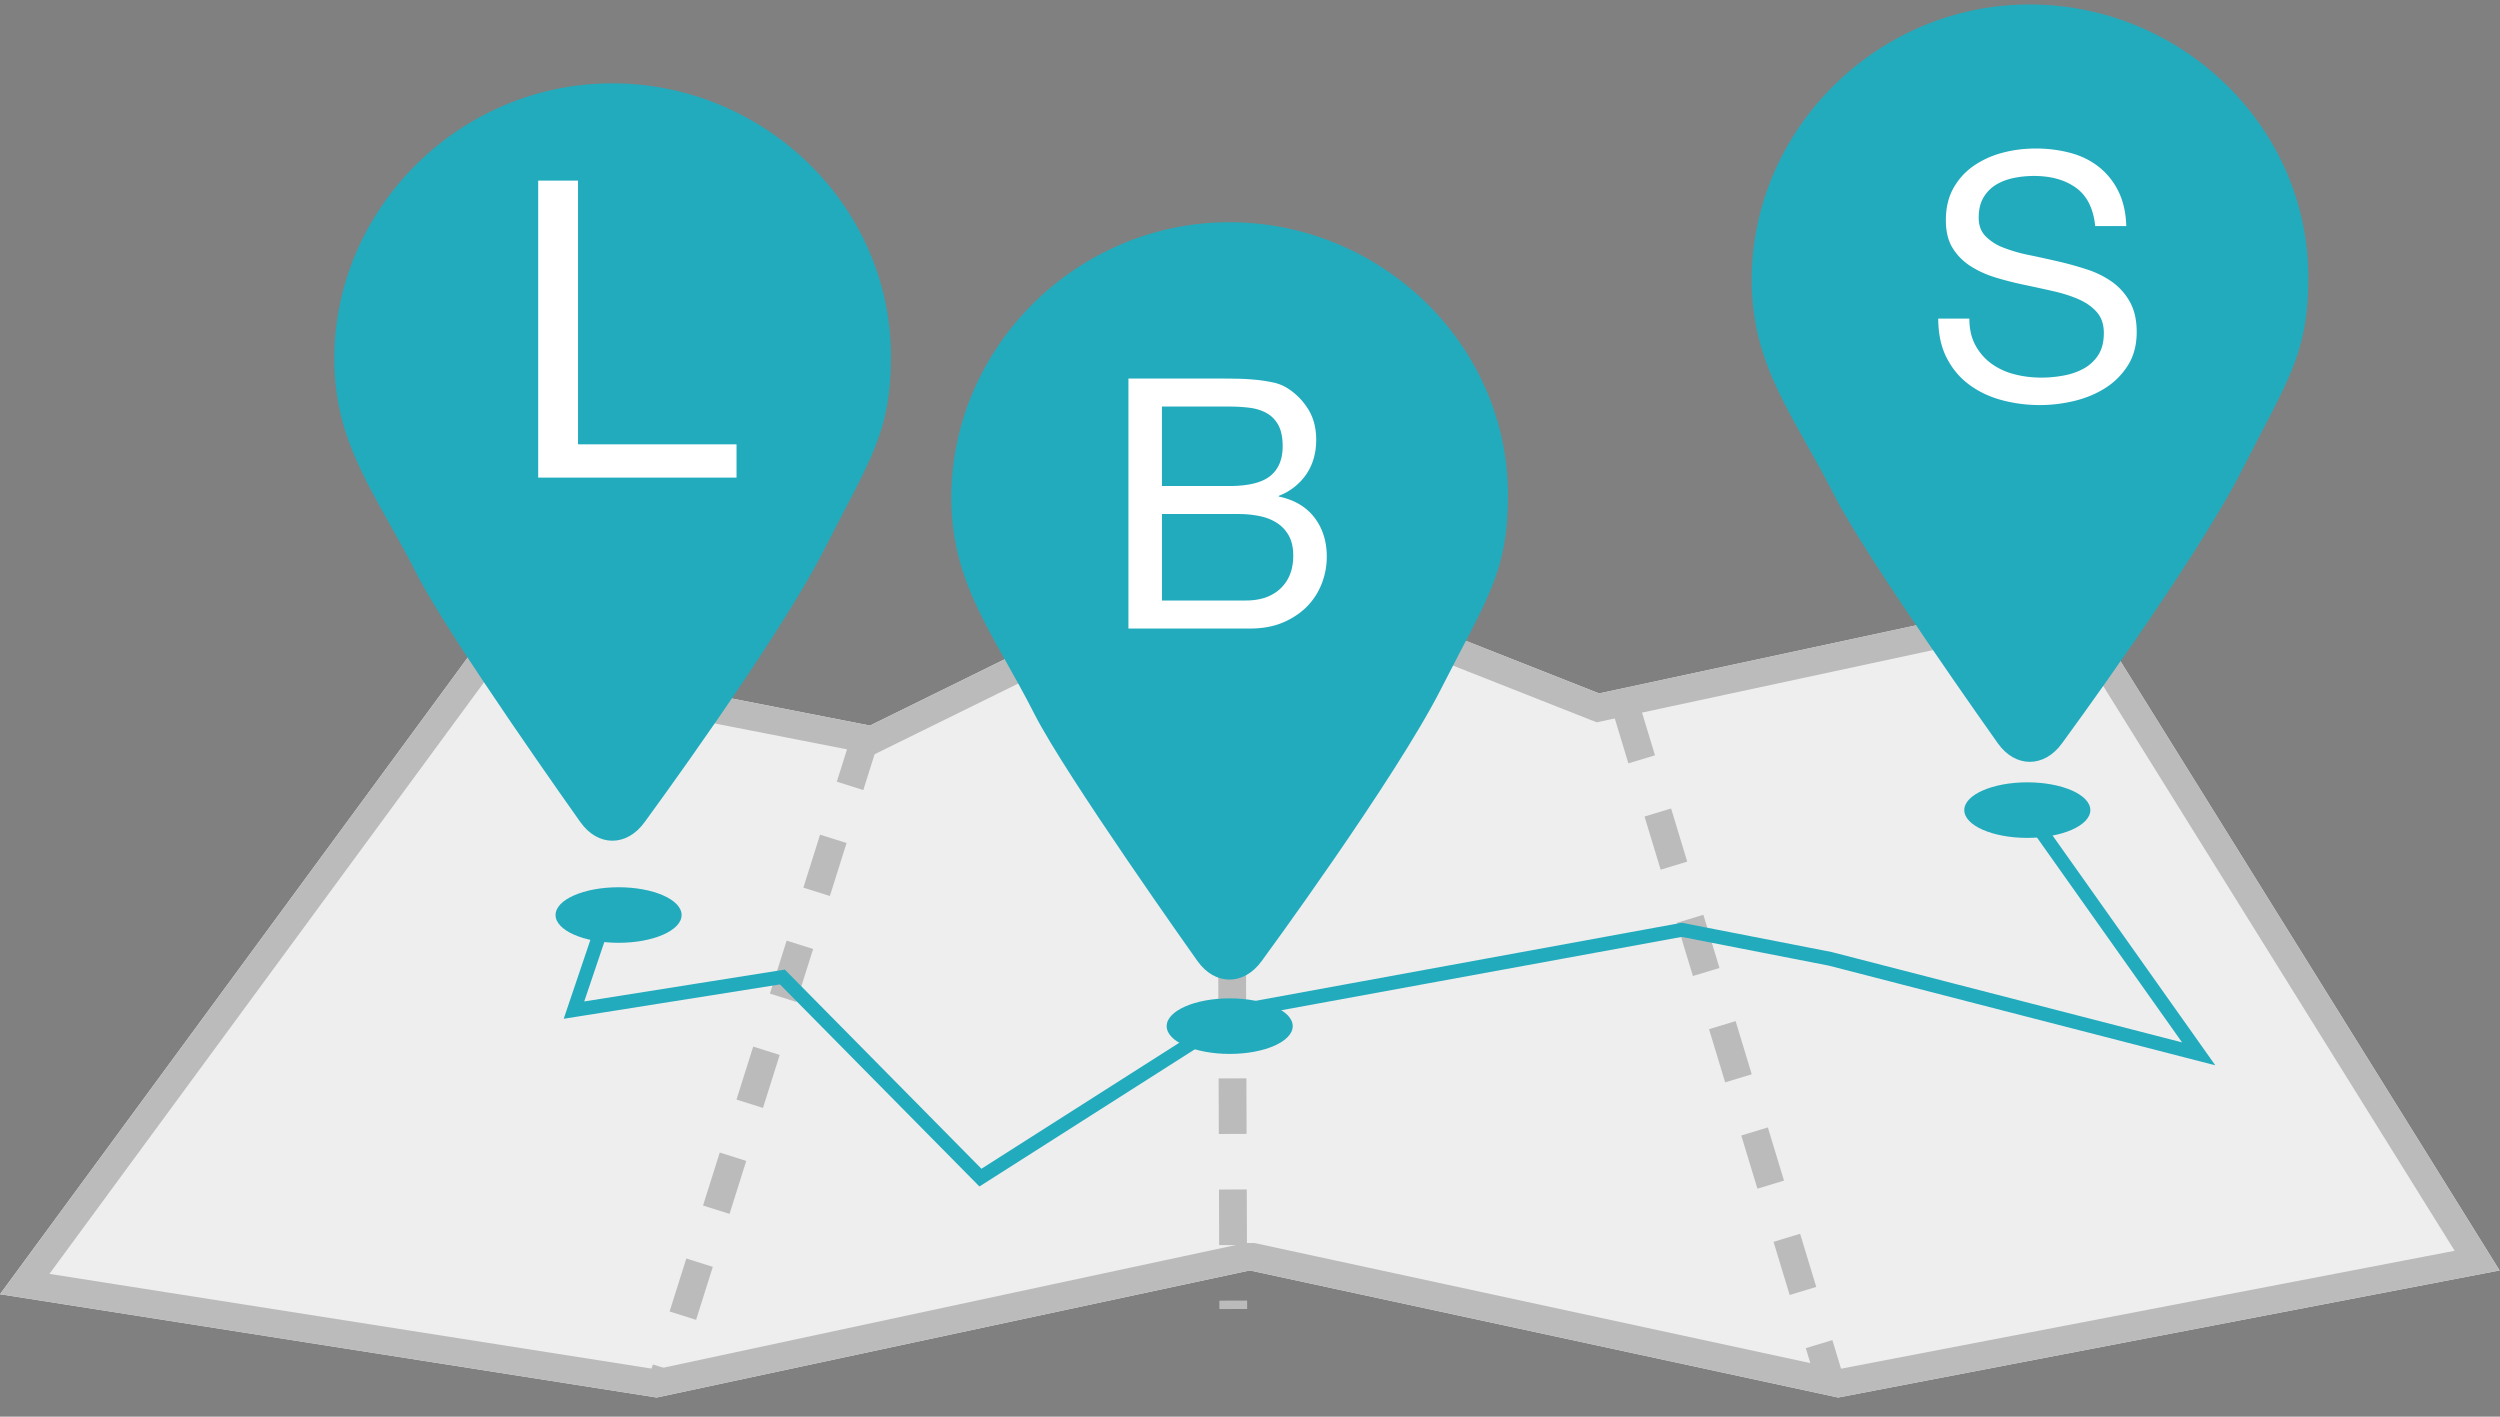 <svg xmlns="http://www.w3.org/2000/svg" xmlns:xlink="http://www.w3.org/1999/xlink" width="90" height="51" viewBox="0 0 90 51">
    <rect x="0" y="0" width="90" height="51" fill="#808080" stroke="none"/>
    <defs>
        <path id="a" d="M17.087 3.507l14.23 2.787 12.26-6.03c.438-.117 1.148-.126 1.597-.016l12.393 4.889L74.76 1.443 89.985 25.91l-23.813 4.575-21.18-4.575-21.352 4.575L0 26.766l17.087-23.26z"/>
    </defs>
    <g fill="none" fill-rule="evenodd">
        <ellipse cx="45.462" cy="22.298" fill="#333" rx="1.176" ry="1.17"/>
        <g transform="translate(0 19.826)">
            <use fill="#EEE" xlink:href="#a"/>
            <path stroke="#BBB" d="M17.302 4.058L.89 26.4l22.737 3.577 21.262-4.556h.21l21.08 4.554 22.998-4.419-14.654-23.55-16.998 3.651-.14-.055L45.055.733c-.367-.09-.991-.082-1.26-.02L31.388 6.817 17.302 4.058z"/>
        </g>
        <path stroke="#BBB" stroke-dasharray="2" d="M31.204 26.384l-7.38 23.382M58.52 25.422l7.385 24.344M44.317 22.822l.081 24.303"/>
        <g>
            <path fill="#21ABBD" d="M20.89 29.59c.632.9 1.674.9 2.318.004 0 0 4.8-6.532 6.462-9.806 1.662-3.273 2.402-4.198 2.402-6.96C32.072 7.4 27.506 3 22.034 3c-5.471 0-10 4.49-10 9.919 0 3.109 1.52 4.886 2.99 7.785 1.128 2.221 5.866 8.887 5.866 8.887z"/>
            <path fill="#FFF" d="M19.375 17.194h7.14v-1.198h-5.706V6.502h-1.434z"/>
        </g>
        <g>
            <path fill="#22ABBD" d="M43.104 34.59c.632.9 1.674.9 2.319.004 0 0 4.8-6.532 6.461-9.806 1.662-3.273 2.403-4.198 2.403-6.96C54.287 12.4 49.72 8 44.249 8c-5.472 0-10.001 4.49-10.001 9.919 0 3.109 1.52 4.886 2.991 7.785 1.127 2.221 5.865 8.887 5.865 8.887z"/>
            <path fill="#FFF" d="M41.83 18.505h2.758c.254 0 .5.023.737.07.237.046.446.126.628.24.182.113.329.266.439.46.11.192.165.436.165.73 0 .496-.153.889-.457 1.179-.305.29-.72.434-1.246.434h-3.023v-3.113zm-1.206 4.122h4.383c.449 0 .845-.074 1.188-.22.343-.148.63-.341.864-.58.233-.24.408-.515.527-.826.119-.311.178-.63.178-.958 0-.555-.148-1.025-.445-1.412-.296-.386-.724-.638-1.283-.756v-.025a2.1 2.1 0 0 0 .99-.775c.238-.349.357-.763.357-1.242 0-.445-.104-.825-.312-1.14a2.333 2.333 0 0 0-.756-.738 1.559 1.559 0 0 0-.495-.189 5.405 5.405 0 0 0-.616-.094 8.414 8.414 0 0 0-.654-.038c-.22-.004-.432-.006-.636-.006h-3.29v8.999zm1.207-7.991h2.414c.262 0 .51.015.743.044.233.03.438.095.616.195.178.101.318.246.42.435.1.19.152.44.152.75 0 .48-.15.838-.451 1.078-.301.24-.794.359-1.48.359H41.83v-2.861z"/>
        </g>
        <g>
            <path fill="#22ABBD" d="M71.917 26.752c.632.899 1.675.898 2.319.003 0 0 4.8-6.532 6.462-9.806 1.661-3.273 2.402-4.198 2.402-6.96 0-5.428-4.566-9.828-10.038-9.828s-10.001 4.49-10.001 9.919c0 3.109 1.52 4.886 2.991 7.785 1.128 2.221 5.865 8.887 5.865 8.887z"/>
            <path fill="#FFF" d="M76.547 8.137c-.016-.486-.112-.904-.286-1.253a2.538 2.538 0 0 0-.697-.871c-.29-.23-.63-.4-1.02-.506a4.784 4.784 0 0 0-1.27-.16c-.407 0-.803.05-1.189.154a3.28 3.28 0 0 0-1.033.469c-.302.21-.545.477-.728.802-.182.326-.273.71-.273 1.155 0 .403.08.737.242 1 .162.263.378.481.647.654.27.173.575.311.915.414.34.103.689.191 1.046.265.356.075.705.15 1.045.229.34.078.643.177.909.296.265.12.479.274.64.463.162.19.243.436.243.741 0 .321-.066.584-.199.79a1.445 1.445 0 0 1-.523.488c-.215.12-.458.204-.728.253-.27.05-.537.074-.802.074-.34 0-.666-.041-.977-.123a2.43 2.43 0 0 1-.822-.383 1.97 1.97 0 0 1-.572-.66c-.146-.268-.218-.587-.218-.958h-1.12c0 .535.097.998.292 1.39.195.39.46.714.797.969.336.255.726.444 1.17.568a5.25 5.25 0 0 0 1.412.185c.407 0 .815-.05 1.226-.148.41-.1.782-.253 1.114-.463.332-.21.604-.482.815-.815.212-.334.318-.735.318-1.204 0-.428-.081-.788-.243-1.08a2.158 2.158 0 0 0-.641-.723 3.339 3.339 0 0 0-.909-.45c-.34-.111-.688-.208-1.045-.29a44.794 44.794 0 0 0-1.045-.229 5.475 5.475 0 0 1-.915-.265 1.801 1.801 0 0 1-.647-.414c-.162-.169-.243-.389-.243-.66 0-.289.056-.53.168-.723.112-.193.261-.348.448-.463.187-.115.4-.197.64-.247.242-.05.486-.074.735-.074.614 0 1.118.142 1.512.426.395.284.625.743.691 1.377h1.12z"/>
        </g>
        <path stroke="#22ABBD" stroke-width=".5" d="M21.64 33.474l-.977 2.89 7.503-1.192 7.13 7.222 9.468-6.03 15.78-2.89 5.344 1.044 13.265 3.421-6.11-8.628"/>
        <ellipse cx="22.269" cy="32.941" fill="#22ABBD" rx="2.269" ry="1"/>
        <ellipse cx="44.269" cy="36.941" fill="#22ABBD" rx="2.269" ry="1"/>
        <ellipse cx="72.983" cy="29.164" fill="#22ABBD" rx="2.269" ry="1"/>
    </g>
</svg>
